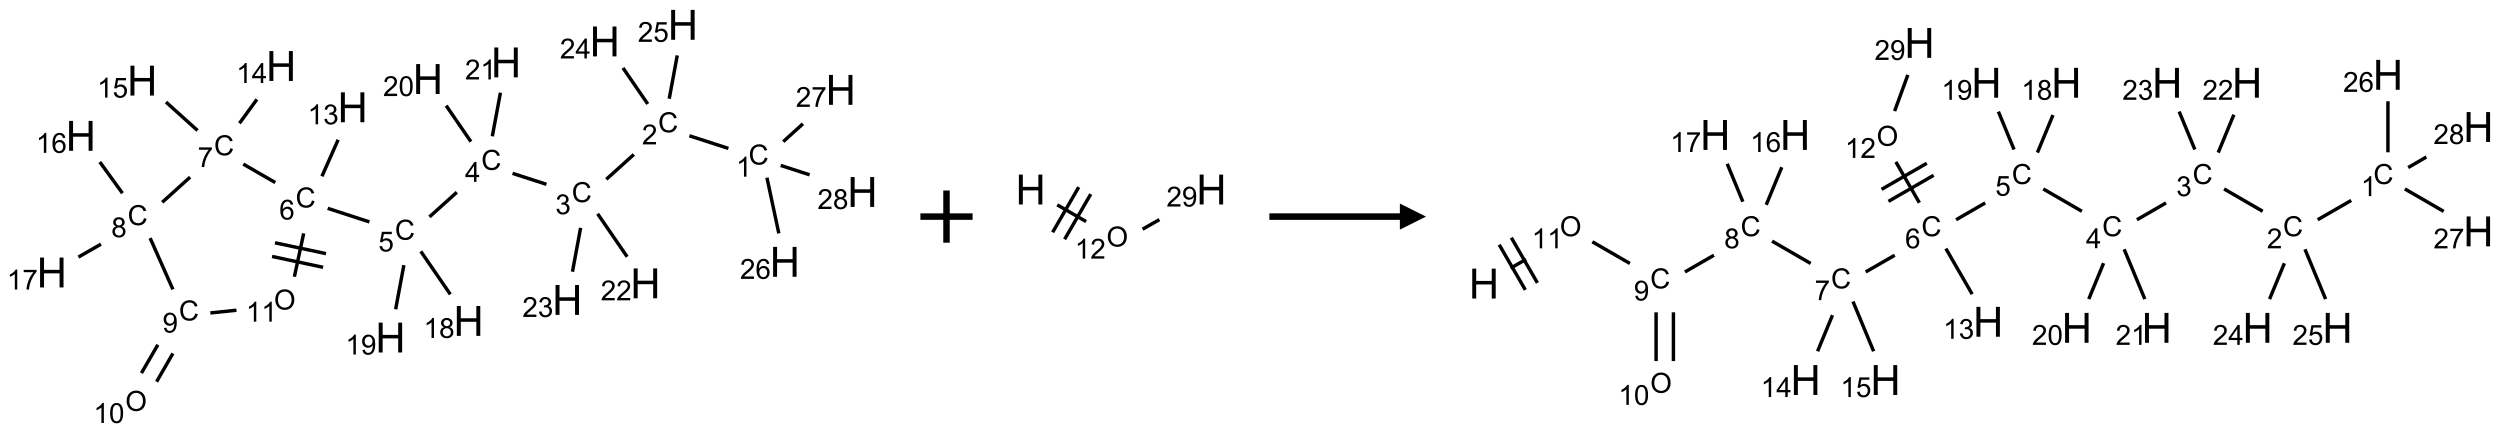 <?xml version="1.0" encoding="UTF-8"?>
<svg xmlns="http://www.w3.org/2000/svg" xmlns:xlink="http://www.w3.org/1999/xlink" width="958" height="166" viewBox="0 0 958 166">
<defs>
<g>
<g id="glyph-0-0">
<path d="M 1.332 0 L 1.332 -6.668 L 6.668 -6.668 L 6.668 0 Z M 1.5 -0.168 L 6.5 -0.168 L 6.5 -6.5 L 1.5 -6.5 Z M 1.5 -0.168 "/>
</g>
<g id="glyph-0-1">
<path d="M 6.27 -2.676 L 7.281 -2.422 C 7.07 -1.594 6.688 -0.961 6.137 -0.523 C 5.586 -0.086 4.914 0.129 4.121 0.129 C 3.297 0.129 2.629 -0.039 2.113 -0.371 C 1.598 -0.707 1.203 -1.191 0.934 -1.828 C 0.664 -2.465 0.531 -3.145 0.531 -3.875 C 0.531 -4.672 0.684 -5.363 0.988 -5.957 C 1.293 -6.547 1.723 -6.996 2.285 -7.305 C 2.844 -7.613 3.461 -7.766 4.137 -7.766 C 4.898 -7.766 5.543 -7.57 6.062 -7.184 C 6.582 -6.793 6.945 -6.246 7.152 -5.543 L 6.156 -5.309 C 5.98 -5.863 5.723 -6.266 5.387 -6.52 C 5.051 -6.773 4.625 -6.902 4.113 -6.902 C 3.527 -6.902 3.039 -6.762 2.645 -6.48 C 2.25 -6.199 1.973 -5.82 1.812 -5.348 C 1.652 -4.871 1.574 -4.383 1.574 -3.879 C 1.574 -3.23 1.668 -2.664 1.855 -2.18 C 2.047 -1.695 2.34 -1.332 2.738 -1.094 C 3.137 -0.855 3.57 -0.734 4.035 -0.734 C 4.602 -0.734 5.082 -0.898 5.473 -1.223 C 5.867 -1.551 6.133 -2.035 6.27 -2.676 Z M 6.27 -2.676 "/>
</g>
<g id="glyph-0-2">
<path d="M 3.973 0 L 3.035 0 L 3.035 -5.973 C 2.809 -5.758 2.516 -5.543 2.148 -5.328 C 1.781 -5.113 1.453 -4.953 1.16 -4.844 L 1.16 -5.75 C 1.684 -5.996 2.145 -6.297 2.535 -6.645 C 2.93 -6.996 3.207 -7.336 3.371 -7.668 L 3.973 -7.668 Z M 3.973 0 "/>
</g>
<g id="glyph-0-3">
<path d="M 5.371 -0.902 L 5.371 0 L 0.324 0 C 0.316 -0.227 0.352 -0.441 0.434 -0.652 C 0.562 -0.996 0.766 -1.332 1.051 -1.668 C 1.332 -2 1.742 -2.387 2.277 -2.824 C 3.105 -3.504 3.668 -4.043 3.957 -4.441 C 4.25 -4.84 4.395 -5.215 4.395 -5.566 C 4.395 -5.938 4.262 -6.254 3.996 -6.508 C 3.73 -6.762 3.387 -6.891 2.957 -6.891 C 2.508 -6.891 2.145 -6.754 1.875 -6.484 C 1.605 -6.215 1.469 -5.84 1.465 -5.359 L 0.5 -5.457 C 0.566 -6.176 0.812 -6.727 1.246 -7.102 C 1.676 -7.477 2.254 -7.668 2.98 -7.668 C 3.711 -7.668 4.293 -7.465 4.719 -7.059 C 5.145 -6.652 5.359 -6.148 5.359 -5.547 C 5.359 -5.242 5.297 -4.941 5.172 -4.645 C 5.047 -4.352 4.84 -4.039 4.551 -3.715 C 4.262 -3.387 3.777 -2.938 3.105 -2.371 C 2.543 -1.898 2.18 -1.578 2.02 -1.41 C 1.859 -1.242 1.73 -1.07 1.625 -0.902 Z M 5.371 -0.902 "/>
</g>
<g id="glyph-0-4">
<path d="M 0.449 -2.016 L 1.387 -2.141 C 1.492 -1.609 1.676 -1.227 1.934 -0.992 C 2.191 -0.758 2.508 -0.641 2.879 -0.641 C 3.32 -0.641 3.695 -0.793 3.996 -1.098 C 4.301 -1.402 4.453 -1.781 4.453 -2.234 C 4.453 -2.664 4.312 -3.02 4.031 -3.301 C 3.75 -3.578 3.391 -3.719 2.957 -3.719 C 2.781 -3.719 2.562 -3.684 2.297 -3.613 L 2.402 -4.438 C 2.465 -4.43 2.516 -4.426 2.551 -4.426 C 2.949 -4.426 3.312 -4.531 3.629 -4.738 C 3.949 -4.949 4.109 -5.27 4.109 -5.703 C 4.109 -6.047 3.992 -6.332 3.762 -6.559 C 3.527 -6.785 3.227 -6.895 2.859 -6.895 C 2.496 -6.895 2.191 -6.781 1.949 -6.551 C 1.707 -6.324 1.547 -5.98 1.48 -5.52 L 0.543 -5.688 C 0.656 -6.316 0.918 -6.805 1.324 -7.148 C 1.73 -7.492 2.234 -7.668 2.84 -7.668 C 3.254 -7.668 3.641 -7.578 3.988 -7.398 C 4.34 -7.219 4.609 -6.977 4.793 -6.668 C 4.98 -6.359 5.074 -6.031 5.074 -5.684 C 5.074 -5.352 4.984 -5.051 4.809 -4.781 C 4.629 -4.512 4.367 -4.297 4.02 -4.137 C 4.473 -4.031 4.824 -3.816 5.074 -3.488 C 5.324 -3.16 5.449 -2.75 5.449 -2.254 C 5.449 -1.59 5.203 -1.023 4.719 -0.559 C 4.234 -0.098 3.617 0.137 2.875 0.137 C 2.203 0.137 1.648 -0.062 1.207 -0.465 C 0.762 -0.863 0.512 -1.379 0.449 -2.016 Z M 0.449 -2.016 "/>
</g>
<g id="glyph-0-5">
<path d="M 3.449 0 L 3.449 -1.828 L 0.137 -1.828 L 0.137 -2.688 L 3.621 -7.637 L 4.387 -7.637 L 4.387 -2.688 L 5.418 -2.688 L 5.418 -1.828 L 4.387 -1.828 L 4.387 0 Z M 3.449 -2.688 L 3.449 -6.129 L 1.059 -2.688 Z M 3.449 -2.688 "/>
</g>
<g id="glyph-0-6">
<path d="M 0.441 -2 L 1.426 -2.082 C 1.5 -1.605 1.668 -1.242 1.934 -1.004 C 2.199 -0.762 2.52 -0.641 2.895 -0.641 C 3.348 -0.641 3.73 -0.812 4.043 -1.152 C 4.355 -1.492 4.512 -1.941 4.512 -2.504 C 4.512 -3.039 4.359 -3.461 4.059 -3.77 C 3.758 -4.078 3.367 -4.234 2.879 -4.234 C 2.578 -4.234 2.305 -4.164 2.062 -4.027 C 1.82 -3.891 1.629 -3.715 1.488 -3.496 L 0.609 -3.609 L 1.348 -7.531 L 5.145 -7.531 L 5.145 -6.637 L 2.098 -6.637 L 1.688 -4.582 C 2.145 -4.902 2.625 -5.062 3.129 -5.062 C 3.797 -5.062 4.359 -4.832 4.816 -4.371 C 5.277 -3.91 5.504 -3.312 5.504 -2.59 C 5.504 -1.898 5.305 -1.301 4.902 -0.797 C 4.41 -0.18 3.742 0.129 2.895 0.129 C 2.199 0.129 1.633 -0.062 1.195 -0.453 C 0.758 -0.844 0.504 -1.359 0.441 -2 Z M 0.441 -2 "/>
</g>
<g id="glyph-0-7">
<path d="M 5.309 -5.766 L 4.375 -5.691 C 4.293 -6.059 4.172 -6.328 4.02 -6.496 C 3.766 -6.762 3.453 -6.895 3.082 -6.895 C 2.785 -6.895 2.523 -6.812 2.297 -6.645 C 2 -6.43 1.77 -6.117 1.598 -5.703 C 1.43 -5.289 1.34 -4.703 1.332 -3.938 C 1.559 -4.281 1.836 -4.535 2.16 -4.703 C 2.488 -4.871 2.828 -4.953 3.188 -4.953 C 3.812 -4.953 4.344 -4.723 4.785 -4.262 C 5.223 -3.801 5.441 -3.207 5.441 -2.48 C 5.441 -2 5.34 -1.555 5.133 -1.145 C 4.926 -0.73 4.641 -0.418 4.281 -0.199 C 3.922 0.02 3.512 0.129 3.051 0.129 C 2.27 0.129 1.633 -0.156 1.141 -0.73 C 0.648 -1.305 0.402 -2.254 0.402 -3.574 C 0.402 -5.051 0.672 -6.121 1.219 -6.793 C 1.695 -7.375 2.336 -7.668 3.141 -7.668 C 3.742 -7.668 4.234 -7.5 4.617 -7.16 C 5 -6.824 5.23 -6.359 5.309 -5.766 Z M 1.48 -2.473 C 1.48 -2.152 1.547 -1.844 1.684 -1.547 C 1.82 -1.25 2.016 -1.027 2.262 -0.871 C 2.508 -0.719 2.766 -0.641 3.035 -0.641 C 3.434 -0.641 3.773 -0.801 4.059 -1.121 C 4.344 -1.441 4.484 -1.875 4.484 -2.422 C 4.484 -2.949 4.344 -3.367 4.062 -3.668 C 3.781 -3.973 3.426 -4.125 3 -4.125 C 2.578 -4.125 2.219 -3.973 1.922 -3.668 C 1.625 -3.363 1.48 -2.969 1.48 -2.473 Z M 1.48 -2.473 "/>
</g>
<g id="glyph-0-8">
<path d="M 0.504 -6.637 L 0.504 -7.535 L 5.449 -7.535 L 5.449 -6.809 C 4.961 -6.289 4.48 -5.602 4.004 -4.746 C 3.527 -3.887 3.156 -3.004 2.895 -2.098 C 2.707 -1.461 2.59 -0.762 2.535 0 L 1.574 0 C 1.582 -0.602 1.703 -1.328 1.926 -2.176 C 2.152 -3.027 2.477 -3.848 2.898 -4.637 C 3.32 -5.426 3.77 -6.094 4.246 -6.637 Z M 0.504 -6.637 "/>
</g>
<g id="glyph-0-9">
<path d="M 1.887 -4.141 C 1.496 -4.281 1.207 -4.484 1.02 -4.75 C 0.832 -5.016 0.738 -5.328 0.738 -5.699 C 0.738 -6.254 0.938 -6.719 1.34 -7.098 C 1.738 -7.477 2.27 -7.668 2.934 -7.668 C 3.598 -7.668 4.137 -7.473 4.543 -7.086 C 4.949 -6.699 5.152 -6.227 5.152 -5.672 C 5.152 -5.316 5.059 -5.008 4.871 -4.746 C 4.688 -4.484 4.406 -4.281 4.027 -4.141 C 4.496 -3.988 4.852 -3.742 5.098 -3.402 C 5.34 -3.062 5.465 -2.656 5.465 -2.184 C 5.465 -1.531 5.234 -0.98 4.77 -0.535 C 4.309 -0.09 3.703 0.129 2.949 0.129 C 2.195 0.129 1.586 -0.094 1.125 -0.539 C 0.664 -0.984 0.434 -1.543 0.434 -2.207 C 0.434 -2.703 0.559 -3.121 0.809 -3.457 C 1.062 -3.793 1.422 -4.02 1.887 -4.141 Z M 1.699 -5.73 C 1.699 -5.367 1.812 -5.074 2.047 -4.844 C 2.281 -4.613 2.582 -4.5 2.953 -4.5 C 3.312 -4.5 3.609 -4.613 3.84 -4.84 C 4.07 -5.066 4.188 -5.348 4.188 -5.676 C 4.188 -6.02 4.07 -6.309 3.832 -6.543 C 3.594 -6.777 3.297 -6.895 2.941 -6.895 C 2.586 -6.895 2.289 -6.781 2.051 -6.551 C 1.816 -6.324 1.699 -6.047 1.699 -5.73 Z M 1.395 -2.203 C 1.395 -1.938 1.461 -1.676 1.586 -1.426 C 1.711 -1.176 1.902 -0.984 2.152 -0.848 C 2.402 -0.711 2.672 -0.641 2.957 -0.641 C 3.406 -0.641 3.777 -0.785 4.066 -1.074 C 4.359 -1.363 4.504 -1.727 4.504 -2.172 C 4.504 -2.625 4.355 -2.996 4.055 -3.293 C 3.754 -3.586 3.379 -3.734 2.926 -3.734 C 2.484 -3.734 2.121 -3.59 1.832 -3.297 C 1.543 -3.004 1.395 -2.641 1.395 -2.203 Z M 1.395 -2.203 "/>
</g>
<g id="glyph-0-10">
<path d="M 0.582 -1.766 L 1.484 -1.848 C 1.562 -1.426 1.707 -1.117 1.922 -0.926 C 2.137 -0.734 2.414 -0.641 2.75 -0.641 C 3.039 -0.641 3.289 -0.707 3.508 -0.84 C 3.727 -0.973 3.902 -1.148 4.043 -1.367 C 4.18 -1.586 4.297 -1.887 4.391 -2.262 C 4.484 -2.637 4.531 -3.016 4.531 -3.406 C 4.531 -3.449 4.531 -3.512 4.527 -3.594 C 4.34 -3.297 4.082 -3.055 3.758 -2.867 C 3.434 -2.68 3.082 -2.59 2.703 -2.59 C 2.07 -2.59 1.535 -2.816 1.098 -3.277 C 0.66 -3.734 0.441 -4.34 0.441 -5.09 C 0.441 -5.863 0.672 -6.484 1.129 -6.957 C 1.586 -7.43 2.156 -7.668 2.844 -7.668 C 3.34 -7.668 3.793 -7.531 4.207 -7.266 C 4.617 -7 4.93 -6.617 5.145 -6.121 C 5.355 -5.629 5.465 -4.91 5.465 -3.973 C 5.465 -2.996 5.359 -2.223 5.145 -1.645 C 4.934 -1.066 4.617 -0.625 4.199 -0.324 C 3.781 -0.02 3.293 0.129 2.73 0.129 C 2.133 0.129 1.645 -0.035 1.266 -0.367 C 0.887 -0.699 0.66 -1.164 0.582 -1.766 Z M 4.422 -5.137 C 4.422 -5.676 4.277 -6.102 3.992 -6.418 C 3.707 -6.734 3.359 -6.891 2.957 -6.891 C 2.543 -6.891 2.18 -6.719 1.871 -6.379 C 1.562 -6.039 1.406 -5.598 1.406 -5.059 C 1.406 -4.57 1.555 -4.176 1.848 -3.871 C 2.141 -3.566 2.5 -3.418 2.934 -3.418 C 3.367 -3.418 3.723 -3.57 4.004 -3.871 C 4.281 -4.176 4.422 -4.598 4.422 -5.137 Z M 4.422 -5.137 "/>
</g>
<g id="glyph-0-11">
<path d="M 0.516 -3.719 C 0.516 -4.984 0.855 -5.977 1.535 -6.695 C 2.215 -7.414 3.094 -7.77 4.172 -7.77 C 4.875 -7.77 5.512 -7.602 6.078 -7.266 C 6.645 -6.93 7.074 -6.461 7.371 -5.855 C 7.668 -5.254 7.816 -4.57 7.816 -3.809 C 7.816 -3.035 7.66 -2.34 7.348 -1.73 C 7.035 -1.117 6.594 -0.656 6.02 -0.34 C 5.449 -0.027 4.828 0.129 4.168 0.129 C 3.449 0.129 2.805 -0.043 2.238 -0.391 C 1.672 -0.738 1.246 -1.211 0.953 -1.812 C 0.66 -2.414 0.516 -3.047 0.516 -3.719 Z M 1.559 -3.703 C 1.559 -2.781 1.805 -2.059 2.301 -1.527 C 2.793 -1 3.414 -0.734 4.16 -0.734 C 4.922 -0.734 5.547 -1 6.039 -1.535 C 6.531 -2.07 6.777 -2.828 6.777 -3.812 C 6.777 -4.434 6.672 -4.977 6.461 -5.441 C 6.25 -5.902 5.945 -6.262 5.539 -6.52 C 5.133 -6.773 4.68 -6.902 4.176 -6.902 C 3.461 -6.902 2.848 -6.656 2.332 -6.164 C 1.816 -5.672 1.559 -4.852 1.559 -3.703 Z M 1.559 -3.703 "/>
</g>
<g id="glyph-0-12">
<path d="M 0.441 -3.766 C 0.441 -4.668 0.535 -5.395 0.723 -5.945 C 0.906 -6.496 1.184 -6.922 1.551 -7.219 C 1.918 -7.516 2.375 -7.668 2.934 -7.668 C 3.344 -7.668 3.703 -7.586 4.012 -7.418 C 4.32 -7.254 4.574 -7.016 4.777 -6.707 C 4.977 -6.395 5.137 -6.016 5.25 -5.57 C 5.363 -5.125 5.422 -4.523 5.422 -3.766 C 5.422 -2.871 5.328 -2.148 5.145 -1.598 C 4.961 -1.047 4.688 -0.621 4.32 -0.32 C 3.953 -0.02 3.492 0.129 2.934 0.129 C 2.195 0.129 1.617 -0.133 1.199 -0.66 C 0.695 -1.297 0.441 -2.332 0.441 -3.766 Z M 1.406 -3.766 C 1.406 -2.512 1.555 -1.68 1.848 -1.262 C 2.141 -0.848 2.5 -0.641 2.934 -0.641 C 3.363 -0.641 3.727 -0.848 4.02 -1.266 C 4.312 -1.684 4.457 -2.516 4.457 -3.766 C 4.457 -5.023 4.312 -5.859 4.02 -6.27 C 3.727 -6.684 3.359 -6.891 2.922 -6.891 C 2.492 -6.891 2.148 -6.707 1.891 -6.344 C 1.566 -5.879 1.406 -5.02 1.406 -3.766 Z M 1.406 -3.766 "/>
</g>
<g id="glyph-1-0">
<path d="M 2 0 L 2 -10 L 10 -10 L 10 0 Z M 2.25 -0.25 L 9.75 -0.25 L 9.75 -9.75 L 2.25 -9.75 Z M 2.25 -0.25 "/>
</g>
<g id="glyph-1-1">
<path d="M 1.281 0 L 1.281 -11.453 L 2.797 -11.453 L 2.797 -6.75 L 8.75 -6.75 L 8.75 -11.453 L 10.266 -11.453 L 10.266 0 L 8.75 0 L 8.75 -5.398 L 2.797 -5.398 L 2.797 0 Z M 1.281 0 "/>
</g>
</g>
</defs>
<path fill="none" stroke-width="0.033" stroke-linecap="butt" stroke-linejoin="miter" stroke="rgb(0%, 0%, 0%)" stroke-opacity="1" stroke-miterlimit="10" d="M 6.482 1.184 L 6.108 1.063 " transform="matrix(40, 0, 0, 40, 19.848, 9.516)"/>
<path fill="none" stroke-width="0.033" stroke-linecap="butt" stroke-linejoin="miter" stroke="rgb(0%, 0%, 0%)" stroke-opacity="1" stroke-miterlimit="10" d="M 5.576 1.242 L 5.312 1.48 " transform="matrix(40, 0, 0, 40, 19.848, 9.516)"/>
<path fill="none" stroke-width="0.033" stroke-linecap="butt" stroke-linejoin="miter" stroke="rgb(0%, 0%, 0%)" stroke-opacity="1" stroke-miterlimit="10" d="M 4.739 1.528 L 4.414 1.423 " transform="matrix(40, 0, 0, 40, 19.848, 9.516)"/>
<path fill="none" stroke-width="0.033" stroke-linecap="butt" stroke-linejoin="miter" stroke="rgb(0%, 0%, 0%)" stroke-opacity="1" stroke-miterlimit="10" d="M 3.88 1.604 L 3.618 1.84 " transform="matrix(40, 0, 0, 40, 19.848, 9.516)"/>
<path fill="none" stroke-width="0.033" stroke-linecap="butt" stroke-linejoin="miter" stroke="rgb(0%, 0%, 0%)" stroke-opacity="1" stroke-miterlimit="10" d="M 3.043 1.888 L 2.643 1.758 " transform="matrix(40, 0, 0, 40, 19.848, 9.516)"/>
<path fill="none" stroke-width="0.033" stroke-linecap="butt" stroke-linejoin="miter" stroke="rgb(0%, 0%, 0%)" stroke-opacity="1" stroke-miterlimit="10" d="M 2.588 1.451 L 2.743 1.101 " transform="matrix(40, 0, 0, 40, 19.848, 9.516)"/>
<path fill="none" stroke-width="0.033" stroke-linecap="butt" stroke-linejoin="miter" stroke="rgb(0%, 0%, 0%)" stroke-opacity="1" stroke-miterlimit="10" d="M 2.141 1.511 L 1.834 1.334 " transform="matrix(40, 0, 0, 40, 19.848, 9.516)"/>
<path fill="none" stroke-width="0.033" stroke-linecap="butt" stroke-linejoin="miter" stroke="rgb(0%, 0%, 0%)" stroke-opacity="1" stroke-miterlimit="10" d="M 1.798 0.943 L 1.965 0.714 " transform="matrix(40, 0, 0, 40, 19.848, 9.516)"/>
<path fill="none" stroke-width="0.033" stroke-linecap="butt" stroke-linejoin="miter" stroke="rgb(0%, 0%, 0%)" stroke-opacity="1" stroke-miterlimit="10" d="M 1.396 1.012 L 1.094 0.74 " transform="matrix(40, 0, 0, 40, 19.848, 9.516)"/>
<path fill="none" stroke-width="0.033" stroke-linecap="butt" stroke-linejoin="miter" stroke="rgb(0%, 0%, 0%)" stroke-opacity="1" stroke-miterlimit="10" d="M 1.325 1.459 L 1.058 1.7 " transform="matrix(40, 0, 0, 40, 19.848, 9.516)"/>
<path fill="none" stroke-width="0.033" stroke-linecap="butt" stroke-linejoin="miter" stroke="rgb(0%, 0%, 0%)" stroke-opacity="1" stroke-miterlimit="10" d="M 0.677 1.613 L 0.46 1.314 " transform="matrix(40, 0, 0, 40, 19.848, 9.516)"/>
<path fill="none" stroke-width="0.033" stroke-linecap="butt" stroke-linejoin="miter" stroke="rgb(0%, 0%, 0%)" stroke-opacity="1" stroke-miterlimit="10" d="M 0.471 2.101 L 0.255 2.225 " transform="matrix(40, 0, 0, 40, 19.848, 9.516)"/>
<path fill="none" stroke-width="0.033" stroke-linecap="butt" stroke-linejoin="miter" stroke="rgb(0%, 0%, 0%)" stroke-opacity="1" stroke-miterlimit="10" d="M 0.942 2.043 L 1.16 2.534 " transform="matrix(40, 0, 0, 40, 19.848, 9.516)"/>
<path fill="none" stroke-width="0.033" stroke-linecap="butt" stroke-linejoin="miter" stroke="rgb(0%, 0%, 0%)" stroke-opacity="1" stroke-miterlimit="10" d="M 1.016 3.065 L 0.859 3.336 " transform="matrix(40, 0, 0, 40, 19.848, 9.516)"/>
<path fill="none" stroke-width="0.033" stroke-linecap="butt" stroke-linejoin="miter" stroke="rgb(0%, 0%, 0%)" stroke-opacity="1" stroke-miterlimit="10" d="M 1.16 3.148 L 1.004 3.419 " transform="matrix(40, 0, 0, 40, 19.848, 9.516)"/>
<path fill="none" stroke-width="0.033" stroke-linecap="butt" stroke-linejoin="miter" stroke="rgb(0%, 0%, 0%)" stroke-opacity="1" stroke-miterlimit="10" d="M 1.519 2.76 L 1.769 2.734 " transform="matrix(40, 0, 0, 40, 19.848, 9.516)"/>
<path fill="none" stroke-width="0.033" stroke-linecap="butt" stroke-linejoin="miter" stroke="rgb(0%, 0%, 0%)" stroke-opacity="1" stroke-miterlimit="10" d="M 2.324 2.413 L 2.413 1.998 " transform="matrix(40, 0, 0, 40, 19.848, 9.516)"/>
<path fill="none" stroke-width="0.033" stroke-linecap="butt" stroke-linejoin="miter" stroke="rgb(0%, 0%, 0%)" stroke-opacity="1" stroke-miterlimit="10" d="M 2.627 2.192 L 2.138 2.088 " transform="matrix(40, 0, 0, 40, 19.848, 9.516)"/>
<path fill="none" stroke-width="0.033" stroke-linecap="butt" stroke-linejoin="miter" stroke="rgb(0%, 0%, 0%)" stroke-opacity="1" stroke-miterlimit="10" d="M 2.599 2.323 L 2.11 2.219 " transform="matrix(40, 0, 0, 40, 19.848, 9.516)"/>
<path fill="none" stroke-width="0.033" stroke-linecap="butt" stroke-linejoin="miter" stroke="rgb(0%, 0%, 0%)" stroke-opacity="1" stroke-miterlimit="10" d="M 3.535 2.17 L 3.818 2.582 " transform="matrix(40, 0, 0, 40, 19.848, 9.516)"/>
<path fill="none" stroke-width="0.033" stroke-linecap="butt" stroke-linejoin="miter" stroke="rgb(0%, 0%, 0%)" stroke-opacity="1" stroke-miterlimit="10" d="M 3.373 2.302 L 3.294 2.725 " transform="matrix(40, 0, 0, 40, 19.848, 9.516)"/>
<path fill="none" stroke-width="0.033" stroke-linecap="butt" stroke-linejoin="miter" stroke="rgb(0%, 0%, 0%)" stroke-opacity="1" stroke-miterlimit="10" d="M 4.015 1.119 L 3.778 0.774 " transform="matrix(40, 0, 0, 40, 19.848, 9.516)"/>
<path fill="none" stroke-width="0.033" stroke-linecap="butt" stroke-linejoin="miter" stroke="rgb(0%, 0%, 0%)" stroke-opacity="1" stroke-miterlimit="10" d="M 4.22 1.068 L 4.298 0.65 " transform="matrix(40, 0, 0, 40, 19.848, 9.516)"/>
<path fill="none" stroke-width="0.033" stroke-linecap="butt" stroke-linejoin="miter" stroke="rgb(0%, 0%, 0%)" stroke-opacity="1" stroke-miterlimit="10" d="M 5.229 1.81 L 5.512 2.222 " transform="matrix(40, 0, 0, 40, 19.848, 9.516)"/>
<path fill="none" stroke-width="0.033" stroke-linecap="butt" stroke-linejoin="miter" stroke="rgb(0%, 0%, 0%)" stroke-opacity="1" stroke-miterlimit="10" d="M 5.066 1.945 L 4.988 2.365 " transform="matrix(40, 0, 0, 40, 19.848, 9.516)"/>
<path fill="none" stroke-width="0.033" stroke-linecap="butt" stroke-linejoin="miter" stroke="rgb(0%, 0%, 0%)" stroke-opacity="1" stroke-miterlimit="10" d="M 5.709 0.758 L 5.472 0.413 " transform="matrix(40, 0, 0, 40, 19.848, 9.516)"/>
<path fill="none" stroke-width="0.033" stroke-linecap="butt" stroke-linejoin="miter" stroke="rgb(0%, 0%, 0%)" stroke-opacity="1" stroke-miterlimit="10" d="M 5.915 0.708 L 5.992 0.293 " transform="matrix(40, 0, 0, 40, 19.848, 9.516)"/>
<path fill="none" stroke-width="0.033" stroke-linecap="butt" stroke-linejoin="miter" stroke="rgb(0%, 0%, 0%)" stroke-opacity="1" stroke-miterlimit="10" d="M 6.851 1.464 L 6.965 1.998 " transform="matrix(40, 0, 0, 40, 19.848, 9.516)"/>
<path fill="none" stroke-width="0.033" stroke-linecap="butt" stroke-linejoin="miter" stroke="rgb(0%, 0%, 0%)" stroke-opacity="1" stroke-miterlimit="10" d="M 7.007 1.119 L 7.196 0.948 " transform="matrix(40, 0, 0, 40, 19.848, 9.516)"/>
<path fill="none" stroke-width="0.033" stroke-linecap="butt" stroke-linejoin="miter" stroke="rgb(0%, 0%, 0%)" stroke-opacity="1" stroke-miterlimit="10" d="M 6.983 1.347 L 7.26 1.437 " transform="matrix(40, 0, 0, 40, 19.848, 9.516)"/>
<g fill="rgb(0%, 0%, 0%)" fill-opacity="1">
<use xlink:href="#glyph-0-1" x="286.84" y="63.051"/>
</g>
<g fill="rgb(0%, 0%, 0%)" fill-opacity="1">
<use xlink:href="#glyph-0-2" x="282.062" y="67.688"/>
</g>
<g fill="rgb(0%, 0%, 0%)" fill-opacity="1">
<use xlink:href="#glyph-0-1" x="252.176" y="50.691"/>
</g>
<g fill="rgb(0%, 0%, 0%)" fill-opacity="1">
<use xlink:href="#glyph-0-3" x="246.004" y="55.328"/>
</g>
<g fill="rgb(0%, 0%, 0%)" fill-opacity="1">
<use xlink:href="#glyph-0-1" x="219.074" y="77.457"/>
</g>
<g fill="rgb(0%, 0%, 0%)" fill-opacity="1">
<use xlink:href="#glyph-0-4" x="212.82" y="82.09"/>
</g>
<g fill="rgb(0%, 0%, 0%)" fill-opacity="1">
<use xlink:href="#glyph-0-1" x="184.406" y="65.094"/>
</g>
<g fill="rgb(0%, 0%, 0%)" fill-opacity="1">
<use xlink:href="#glyph-0-5" x="178.188" y="69.699"/>
</g>
<g fill="rgb(0%, 0%, 0%)" fill-opacity="1">
<use xlink:href="#glyph-0-1" x="151.305" y="91.859"/>
</g>
<g fill="rgb(0%, 0%, 0%)" fill-opacity="1">
<use xlink:href="#glyph-0-6" x="144.996" y="96.363"/>
</g>
<g fill="rgb(0%, 0%, 0%)" fill-opacity="1">
<use xlink:href="#glyph-0-1" x="113.262" y="79.5"/>
</g>
<g fill="rgb(0%, 0%, 0%)" fill-opacity="1">
<use xlink:href="#glyph-0-7" x="107.016" y="84.137"/>
</g>
<g fill="rgb(0%, 0%, 0%)" fill-opacity="1">
<use xlink:href="#glyph-1-1" x="129.352" y="46.84"/>
</g>
<g fill="rgb(0%, 0%, 0%)" fill-opacity="1">
<use xlink:href="#glyph-0-2" x="117.918" y="47.633"/>
<use xlink:href="#glyph-0-4" x="123.85" y="47.633"/>
</g>
<g fill="rgb(0%, 0%, 0%)" fill-opacity="1">
<use xlink:href="#glyph-0-1" x="81.996" y="59.5"/>
</g>
<g fill="rgb(0%, 0%, 0%)" fill-opacity="1">
<use xlink:href="#glyph-0-8" x="75.742" y="64.008"/>
</g>
<g fill="rgb(0%, 0%, 0%)" fill-opacity="1">
<use xlink:href="#glyph-1-1" x="101.953" y="31.023"/>
</g>
<g fill="rgb(0%, 0%, 0%)" fill-opacity="1">
<use xlink:href="#glyph-0-2" x="90.551" y="31.812"/>
<use xlink:href="#glyph-0-5" x="96.483" y="31.812"/>
</g>
<g fill="rgb(0%, 0%, 0%)" fill-opacity="1">
<use xlink:href="#glyph-1-1" x="48.715" y="36.617"/>
</g>
<g fill="rgb(0%, 0%, 0%)" fill-opacity="1">
<use xlink:href="#glyph-0-2" x="37.223" y="37.41"/>
<use xlink:href="#glyph-0-6" x="43.155" y="37.41"/>
</g>
<g fill="rgb(0%, 0%, 0%)" fill-opacity="1">
<use xlink:href="#glyph-0-1" x="48.895" y="86.266"/>
</g>
<g fill="rgb(0%, 0%, 0%)" fill-opacity="1">
<use xlink:href="#glyph-0-9" x="42.629" y="90.902"/>
</g>
<g fill="rgb(0%, 0%, 0%)" fill-opacity="1">
<use xlink:href="#glyph-1-1" x="25.203" y="57.785"/>
</g>
<g fill="rgb(0%, 0%, 0%)" fill-opacity="1">
<use xlink:href="#glyph-0-2" x="13.773" y="58.578"/>
<use xlink:href="#glyph-0-7" x="19.706" y="58.578"/>
</g>
<g fill="rgb(0%, 0%, 0%)" fill-opacity="1">
<use xlink:href="#glyph-1-1" x="14.074" y="110.148"/>
</g>
<g fill="rgb(0%, 0%, 0%)" fill-opacity="1">
<use xlink:href="#glyph-0-2" x="2.641" y="110.941"/>
<use xlink:href="#glyph-0-8" x="8.573" y="110.941"/>
</g>
<g fill="rgb(0%, 0%, 0%)" fill-opacity="1">
<use xlink:href="#glyph-0-1" x="68.539" y="122.809"/>
</g>
<g fill="rgb(0%, 0%, 0%)" fill-opacity="1">
<use xlink:href="#glyph-0-10" x="62.273" y="127.441"/>
</g>
<g fill="rgb(0%, 0%, 0%)" fill-opacity="1">
<use xlink:href="#glyph-0-11" x="48.004" y="157.453"/>
</g>
<g fill="rgb(0%, 0%, 0%)" fill-opacity="1">
<use xlink:href="#glyph-0-2" x="35.828" y="162.082"/>
<use xlink:href="#glyph-0-12" x="41.76" y="162.082"/>
</g>
<g fill="rgb(0%, 0%, 0%)" fill-opacity="1">
<use xlink:href="#glyph-0-11" x="104.961" y="118.629"/>
</g>
<g fill="rgb(0%, 0%, 0%)" fill-opacity="1">
<use xlink:href="#glyph-0-2" x="94.234" y="123.262"/>
<use xlink:href="#glyph-0-2" x="100.167" y="123.262"/>
</g>
<g fill="rgb(0%, 0%, 0%)" fill-opacity="1">
<use xlink:href="#glyph-1-1" x="173.781" y="128.707"/>
</g>
<g fill="rgb(0%, 0%, 0%)" fill-opacity="1">
<use xlink:href="#glyph-0-2" x="162.332" y="129.5"/>
<use xlink:href="#glyph-0-9" x="168.264" y="129.5"/>
</g>
<g fill="rgb(0%, 0%, 0%)" fill-opacity="1">
<use xlink:href="#glyph-1-1" x="143.836" y="135.074"/>
</g>
<g fill="rgb(0%, 0%, 0%)" fill-opacity="1">
<use xlink:href="#glyph-0-2" x="132.387" y="135.867"/>
<use xlink:href="#glyph-0-10" x="138.319" y="135.867"/>
</g>
<g fill="rgb(0%, 0%, 0%)" fill-opacity="1">
<use xlink:href="#glyph-1-1" x="158.195" y="36.012"/>
</g>
<g fill="rgb(0%, 0%, 0%)" fill-opacity="1">
<use xlink:href="#glyph-0-3" x="146.789" y="36.805"/>
<use xlink:href="#glyph-0-12" x="152.721" y="36.805"/>
</g>
<g fill="rgb(0%, 0%, 0%)" fill-opacity="1">
<use xlink:href="#glyph-1-1" x="188.141" y="29.648"/>
</g>
<g fill="rgb(0%, 0%, 0%)" fill-opacity="1">
<use xlink:href="#glyph-0-3" x="178.184" y="30.441"/>
<use xlink:href="#glyph-0-2" x="184.116" y="30.441"/>
</g>
<g fill="rgb(0%, 0%, 0%)" fill-opacity="1">
<use xlink:href="#glyph-1-1" x="241.551" y="114.305"/>
</g>
<g fill="rgb(0%, 0%, 0%)" fill-opacity="1">
<use xlink:href="#glyph-0-3" x="230.195" y="115.098"/>
<use xlink:href="#glyph-0-3" x="236.128" y="115.098"/>
</g>
<g fill="rgb(0%, 0%, 0%)" fill-opacity="1">
<use xlink:href="#glyph-1-1" x="211.605" y="120.668"/>
</g>
<g fill="rgb(0%, 0%, 0%)" fill-opacity="1">
<use xlink:href="#glyph-0-3" x="200.172" y="121.461"/>
<use xlink:href="#glyph-0-4" x="206.104" y="121.461"/>
</g>
<g fill="rgb(0%, 0%, 0%)" fill-opacity="1">
<use xlink:href="#glyph-1-1" x="225.965" y="21.609"/>
</g>
<g fill="rgb(0%, 0%, 0%)" fill-opacity="1">
<use xlink:href="#glyph-0-3" x="214.562" y="22.402"/>
<use xlink:href="#glyph-0-5" x="220.495" y="22.402"/>
</g>
<g fill="rgb(0%, 0%, 0%)" fill-opacity="1">
<use xlink:href="#glyph-1-1" x="255.91" y="15.242"/>
</g>
<g fill="rgb(0%, 0%, 0%)" fill-opacity="1">
<use xlink:href="#glyph-0-3" x="244.418" y="16.035"/>
<use xlink:href="#glyph-0-6" x="250.35" y="16.035"/>
</g>
<g fill="rgb(0%, 0%, 0%)" fill-opacity="1">
<use xlink:href="#glyph-1-1" x="294.977" y="106.059"/>
</g>
<g fill="rgb(0%, 0%, 0%)" fill-opacity="1">
<use xlink:href="#glyph-0-3" x="283.551" y="106.852"/>
<use xlink:href="#glyph-0-7" x="289.483" y="106.852"/>
</g>
<g fill="rgb(0%, 0%, 0%)" fill-opacity="1">
<use xlink:href="#glyph-1-1" x="316.387" y="40.168"/>
</g>
<g fill="rgb(0%, 0%, 0%)" fill-opacity="1">
<use xlink:href="#glyph-0-3" x="304.953" y="40.961"/>
<use xlink:href="#glyph-0-8" x="310.885" y="40.961"/>
</g>
<g fill="rgb(0%, 0%, 0%)" fill-opacity="1">
<use xlink:href="#glyph-1-1" x="324.703" y="79.293"/>
</g>
<g fill="rgb(0%, 0%, 0%)" fill-opacity="1">
<use xlink:href="#glyph-0-3" x="313.254" y="80.086"/>
<use xlink:href="#glyph-0-9" x="319.186" y="80.086"/>
</g>
<path fill="none" stroke-width="0.062" stroke-linecap="butt" stroke-linejoin="miter" stroke="rgb(0%, 0%, 0%)" stroke-opacity="1" stroke-miterlimit="10" d="M 0 0 L 0.5 0 M 0.25 -0.25 L 0.25 0.25 " transform="matrix(40, 0, 0, 40, 352.699, 83)"/>
<path fill="none" stroke-width="0.033" stroke-linecap="butt" stroke-linejoin="miter" stroke="rgb(0%, 0%, 0%)" stroke-opacity="1" stroke-miterlimit="10" d="M 0.255 0.147 L 0.532 0.307 " transform="matrix(40, 0, 0, 40, 394.926, 72.623)"/>
<path fill="none" stroke-width="0.033" stroke-linecap="butt" stroke-linejoin="miter" stroke="rgb(0%, 0%, 0%)" stroke-opacity="1" stroke-miterlimit="10" d="M 0.326 0.477 L 0.576 0.044 " transform="matrix(40, 0, 0, 40, 394.926, 72.623)"/>
<path fill="none" stroke-width="0.033" stroke-linecap="butt" stroke-linejoin="miter" stroke="rgb(0%, 0%, 0%)" stroke-opacity="1" stroke-miterlimit="10" d="M 0.211 0.41 L 0.461 -0.023 " transform="matrix(40, 0, 0, 40, 394.926, 72.623)"/>
<path fill="none" stroke-width="0.033" stroke-linecap="butt" stroke-linejoin="miter" stroke="rgb(0%, 0%, 0%)" stroke-opacity="1" stroke-miterlimit="10" d="M 1.073 0.38 L 1.234 0.288 " transform="matrix(40, 0, 0, 40, 394.926, 72.623)"/>
<g fill="rgb(0%, 0%, 0%)" fill-opacity="1">
<use xlink:href="#glyph-1-1" x="389.152" y="78.352"/>
</g>
<g fill="rgb(0%, 0%, 0%)" fill-opacity="1">
<use xlink:href="#glyph-0-11" x="423.988" y="94.473"/>
</g>
<g fill="rgb(0%, 0%, 0%)" fill-opacity="1">
<use xlink:href="#glyph-0-2" x="411.867" y="99.105"/>
<use xlink:href="#glyph-0-3" x="417.799" y="99.105"/>
</g>
<g fill="rgb(0%, 0%, 0%)" fill-opacity="1">
<use xlink:href="#glyph-1-1" x="458.434" y="78.352"/>
</g>
<g fill="rgb(0%, 0%, 0%)" fill-opacity="1">
<use xlink:href="#glyph-0-3" x="446.988" y="79.145"/>
<use xlink:href="#glyph-0-10" x="452.921" y="79.145"/>
</g>
<path fill-rule="nonzero" fill="rgb(0%, 0%, 0%)" fill-opacity="1" d="M 486.43 84.25 L 536.43 84.25 L 536.43 88 L 546.43 83 L 536.43 78 L 536.43 81.75 L 486.43 81.75 "/>
<path fill="none" stroke-width="0.033" stroke-linecap="butt" stroke-linejoin="miter" stroke="rgb(0%, 0%, 0%)" stroke-opacity="1" stroke-miterlimit="10" d="M 0.255 2.158 L 0.403 2.073 " transform="matrix(40, 0, 0, 40, 568.656, 16.443)"/>
<path fill="none" stroke-width="0.033" stroke-linecap="butt" stroke-linejoin="miter" stroke="rgb(0%, 0%, 0%)" stroke-opacity="1" stroke-miterlimit="10" d="M 0.512 2.299 L 0.262 1.866 " transform="matrix(40, 0, 0, 40, 568.656, 16.443)"/>
<path fill="none" stroke-width="0.033" stroke-linecap="butt" stroke-linejoin="miter" stroke="rgb(0%, 0%, 0%)" stroke-opacity="1" stroke-miterlimit="10" d="M 0.396 2.366 L 0.146 1.933 " transform="matrix(40, 0, 0, 40, 568.656, 16.443)"/>
<path fill="none" stroke-width="0.033" stroke-linecap="butt" stroke-linejoin="miter" stroke="rgb(0%, 0%, 0%)" stroke-opacity="1" stroke-miterlimit="10" d="M 1.038 1.905 L 1.398 2.113 " transform="matrix(40, 0, 0, 40, 568.656, 16.443)"/>
<path fill="none" stroke-width="0.033" stroke-linecap="butt" stroke-linejoin="miter" stroke="rgb(0%, 0%, 0%)" stroke-opacity="1" stroke-miterlimit="10" d="M 1.925 2.194 L 2.203 2.034 " transform="matrix(40, 0, 0, 40, 568.656, 16.443)"/>
<path fill="none" stroke-width="0.033" stroke-linecap="butt" stroke-linejoin="miter" stroke="rgb(0%, 0%, 0%)" stroke-opacity="1" stroke-miterlimit="10" d="M 2.76 1.899 L 3.13 2.113 " transform="matrix(40, 0, 0, 40, 568.656, 16.443)"/>
<path fill="none" stroke-width="0.033" stroke-linecap="butt" stroke-linejoin="miter" stroke="rgb(0%, 0%, 0%)" stroke-opacity="1" stroke-miterlimit="10" d="M 3.657 2.194 L 3.935 2.034 " transform="matrix(40, 0, 0, 40, 568.656, 16.443)"/>
<path fill="none" stroke-width="0.033" stroke-linecap="butt" stroke-linejoin="miter" stroke="rgb(0%, 0%, 0%)" stroke-opacity="1" stroke-miterlimit="10" d="M 4.523 1.694 L 4.802 1.533 " transform="matrix(40, 0, 0, 40, 568.656, 16.443)"/>
<path fill="none" stroke-width="0.033" stroke-linecap="butt" stroke-linejoin="miter" stroke="rgb(0%, 0%, 0%)" stroke-opacity="1" stroke-miterlimit="10" d="M 5.358 1.399 L 5.728 1.613 " transform="matrix(40, 0, 0, 40, 568.656, 16.443)"/>
<path fill="none" stroke-width="0.033" stroke-linecap="butt" stroke-linejoin="miter" stroke="rgb(0%, 0%, 0%)" stroke-opacity="1" stroke-miterlimit="10" d="M 6.255 1.694 L 6.534 1.533 " transform="matrix(40, 0, 0, 40, 568.656, 16.443)"/>
<path fill="none" stroke-width="0.033" stroke-linecap="butt" stroke-linejoin="miter" stroke="rgb(0%, 0%, 0%)" stroke-opacity="1" stroke-miterlimit="10" d="M 7.09 1.399 L 7.46 1.613 " transform="matrix(40, 0, 0, 40, 568.656, 16.443)"/>
<path fill="none" stroke-width="0.033" stroke-linecap="butt" stroke-linejoin="miter" stroke="rgb(0%, 0%, 0%)" stroke-opacity="1" stroke-miterlimit="10" d="M 7.987 1.694 L 8.308 1.509 " transform="matrix(40, 0, 0, 40, 568.656, 16.443)"/>
<path fill="none" stroke-width="0.033" stroke-linecap="butt" stroke-linejoin="miter" stroke="rgb(0%, 0%, 0%)" stroke-opacity="1" stroke-miterlimit="10" d="M 8.66 1.048 L 8.66 0.559 " transform="matrix(40, 0, 0, 40, 568.656, 16.443)"/>
<path fill="none" stroke-width="0.033" stroke-linecap="butt" stroke-linejoin="miter" stroke="rgb(0%, 0%, 0%)" stroke-opacity="1" stroke-miterlimit="10" d="M 8.822 1.399 L 9.194 1.614 " transform="matrix(40, 0, 0, 40, 568.656, 16.443)"/>
<path fill="none" stroke-width="0.033" stroke-linecap="butt" stroke-linejoin="miter" stroke="rgb(0%, 0%, 0%)" stroke-opacity="1" stroke-miterlimit="10" d="M 8.854 1.194 L 9.028 1.093 " transform="matrix(40, 0, 0, 40, 568.656, 16.443)"/>
<path fill="none" stroke-width="0.033" stroke-linecap="butt" stroke-linejoin="miter" stroke="rgb(0%, 0%, 0%)" stroke-opacity="1" stroke-miterlimit="10" d="M 7.668 2.111 L 7.526 2.454 " transform="matrix(40, 0, 0, 40, 568.656, 16.443)"/>
<path fill="none" stroke-width="0.033" stroke-linecap="butt" stroke-linejoin="miter" stroke="rgb(0%, 0%, 0%)" stroke-opacity="1" stroke-miterlimit="10" d="M 7.865 1.977 L 8.063 2.454 " transform="matrix(40, 0, 0, 40, 568.656, 16.443)"/>
<path fill="none" stroke-width="0.033" stroke-linecap="butt" stroke-linejoin="miter" stroke="rgb(0%, 0%, 0%)" stroke-opacity="1" stroke-miterlimit="10" d="M 7.034 1.051 L 7.184 0.688 " transform="matrix(40, 0, 0, 40, 568.656, 16.443)"/>
<path fill="none" stroke-width="0.033" stroke-linecap="butt" stroke-linejoin="miter" stroke="rgb(0%, 0%, 0%)" stroke-opacity="1" stroke-miterlimit="10" d="M 6.81 1.021 L 6.66 0.658 " transform="matrix(40, 0, 0, 40, 568.656, 16.443)"/>
<path fill="none" stroke-width="0.033" stroke-linecap="butt" stroke-linejoin="miter" stroke="rgb(0%, 0%, 0%)" stroke-opacity="1" stroke-miterlimit="10" d="M 5.936 2.11 L 5.794 2.454 " transform="matrix(40, 0, 0, 40, 568.656, 16.443)"/>
<path fill="none" stroke-width="0.033" stroke-linecap="butt" stroke-linejoin="miter" stroke="rgb(0%, 0%, 0%)" stroke-opacity="1" stroke-miterlimit="10" d="M 6.133 1.977 L 6.331 2.454 " transform="matrix(40, 0, 0, 40, 568.656, 16.443)"/>
<path fill="none" stroke-width="0.033" stroke-linecap="butt" stroke-linejoin="miter" stroke="rgb(0%, 0%, 0%)" stroke-opacity="1" stroke-miterlimit="10" d="M 5.302 1.051 L 5.451 0.691 " transform="matrix(40, 0, 0, 40, 568.656, 16.443)"/>
<path fill="none" stroke-width="0.033" stroke-linecap="butt" stroke-linejoin="miter" stroke="rgb(0%, 0%, 0%)" stroke-opacity="1" stroke-miterlimit="10" d="M 5.078 1.021 L 4.928 0.658 " transform="matrix(40, 0, 0, 40, 568.656, 16.443)"/>
<path fill="none" stroke-width="0.033" stroke-linecap="butt" stroke-linejoin="miter" stroke="rgb(0%, 0%, 0%)" stroke-opacity="1" stroke-miterlimit="10" d="M 4.171 1.531 L 3.946 1.14 " transform="matrix(40, 0, 0, 40, 568.656, 16.443)"/>
<path fill="none" stroke-width="0.033" stroke-linecap="butt" stroke-linejoin="miter" stroke="rgb(0%, 0%, 0%)" stroke-opacity="1" stroke-miterlimit="10" d="M 4.242 1.153 L 3.809 1.403 " transform="matrix(40, 0, 0, 40, 568.656, 16.443)"/>
<path fill="none" stroke-width="0.033" stroke-linecap="butt" stroke-linejoin="miter" stroke="rgb(0%, 0%, 0%)" stroke-opacity="1" stroke-miterlimit="10" d="M 4.308 1.268 L 3.875 1.518 " transform="matrix(40, 0, 0, 40, 568.656, 16.443)"/>
<path fill="none" stroke-width="0.033" stroke-linecap="butt" stroke-linejoin="miter" stroke="rgb(0%, 0%, 0%)" stroke-opacity="1" stroke-miterlimit="10" d="M 3.934 0.653 L 4.061 0.306 " transform="matrix(40, 0, 0, 40, 568.656, 16.443)"/>
<path fill="none" stroke-width="0.033" stroke-linecap="butt" stroke-linejoin="miter" stroke="rgb(0%, 0%, 0%)" stroke-opacity="1" stroke-miterlimit="10" d="M 4.425 1.97 L 4.677 2.407 " transform="matrix(40, 0, 0, 40, 568.656, 16.443)"/>
<path fill="none" stroke-width="0.033" stroke-linecap="butt" stroke-linejoin="miter" stroke="rgb(0%, 0%, 0%)" stroke-opacity="1" stroke-miterlimit="10" d="M 3.339 2.608 L 3.196 2.954 " transform="matrix(40, 0, 0, 40, 568.656, 16.443)"/>
<path fill="none" stroke-width="0.033" stroke-linecap="butt" stroke-linejoin="miter" stroke="rgb(0%, 0%, 0%)" stroke-opacity="1" stroke-miterlimit="10" d="M 3.535 2.477 L 3.733 2.954 " transform="matrix(40, 0, 0, 40, 568.656, 16.443)"/>
<path fill="none" stroke-width="0.033" stroke-linecap="butt" stroke-linejoin="miter" stroke="rgb(0%, 0%, 0%)" stroke-opacity="1" stroke-miterlimit="10" d="M 2.704 1.551 L 2.853 1.191 " transform="matrix(40, 0, 0, 40, 568.656, 16.443)"/>
<path fill="none" stroke-width="0.033" stroke-linecap="butt" stroke-linejoin="miter" stroke="rgb(0%, 0%, 0%)" stroke-opacity="1" stroke-miterlimit="10" d="M 2.48 1.521 L 2.33 1.158 " transform="matrix(40, 0, 0, 40, 568.656, 16.443)"/>
<path fill="none" stroke-width="0.033" stroke-linecap="butt" stroke-linejoin="miter" stroke="rgb(0%, 0%, 0%)" stroke-opacity="1" stroke-miterlimit="10" d="M 1.649 2.581 L 1.649 3.048 " transform="matrix(40, 0, 0, 40, 568.656, 16.443)"/>
<path fill="none" stroke-width="0.033" stroke-linecap="butt" stroke-linejoin="miter" stroke="rgb(0%, 0%, 0%)" stroke-opacity="1" stroke-miterlimit="10" d="M 1.815 2.581 L 1.815 3.048 " transform="matrix(40, 0, 0, 40, 568.656, 16.443)"/>
<g fill="rgb(0%, 0%, 0%)" fill-opacity="1">
<use xlink:href="#glyph-1-1" x="562.883" y="114.398"/>
</g>
<g fill="rgb(0%, 0%, 0%)" fill-opacity="1">
<use xlink:href="#glyph-0-11" x="597.719" y="90.52"/>
</g>
<g fill="rgb(0%, 0%, 0%)" fill-opacity="1">
<use xlink:href="#glyph-0-2" x="586.992" y="95.152"/>
<use xlink:href="#glyph-0-2" x="592.924" y="95.152"/>
</g>
<g fill="rgb(0%, 0%, 0%)" fill-opacity="1">
<use xlink:href="#glyph-0-1" x="632.344" y="110.516"/>
</g>
<g fill="rgb(0%, 0%, 0%)" fill-opacity="1">
<use xlink:href="#glyph-0-10" x="626.078" y="115.152"/>
</g>
<g fill="rgb(0%, 0%, 0%)" fill-opacity="1">
<use xlink:href="#glyph-0-1" x="666.988" y="90.516"/>
</g>
<g fill="rgb(0%, 0%, 0%)" fill-opacity="1">
<use xlink:href="#glyph-0-9" x="660.719" y="95.152"/>
</g>
<g fill="rgb(0%, 0%, 0%)" fill-opacity="1">
<use xlink:href="#glyph-0-1" x="701.629" y="110.516"/>
</g>
<g fill="rgb(0%, 0%, 0%)" fill-opacity="1">
<use xlink:href="#glyph-0-8" x="695.375" y="115.023"/>
</g>
<g fill="rgb(0%, 0%, 0%)" fill-opacity="1">
<use xlink:href="#glyph-0-1" x="736.27" y="90.516"/>
</g>
<g fill="rgb(0%, 0%, 0%)" fill-opacity="1">
<use xlink:href="#glyph-0-7" x="730.023" y="95.152"/>
</g>
<g fill="rgb(0%, 0%, 0%)" fill-opacity="1">
<use xlink:href="#glyph-0-1" x="770.91" y="70.516"/>
</g>
<g fill="rgb(0%, 0%, 0%)" fill-opacity="1">
<use xlink:href="#glyph-0-6" x="764.602" y="75.02"/>
</g>
<g fill="rgb(0%, 0%, 0%)" fill-opacity="1">
<use xlink:href="#glyph-0-1" x="805.551" y="90.516"/>
</g>
<g fill="rgb(0%, 0%, 0%)" fill-opacity="1">
<use xlink:href="#glyph-0-5" x="799.332" y="95.121"/>
</g>
<g fill="rgb(0%, 0%, 0%)" fill-opacity="1">
<use xlink:href="#glyph-0-1" x="840.191" y="70.516"/>
</g>
<g fill="rgb(0%, 0%, 0%)" fill-opacity="1">
<use xlink:href="#glyph-0-4" x="833.941" y="75.152"/>
</g>
<g fill="rgb(0%, 0%, 0%)" fill-opacity="1">
<use xlink:href="#glyph-0-1" x="874.832" y="90.516"/>
</g>
<g fill="rgb(0%, 0%, 0%)" fill-opacity="1">
<use xlink:href="#glyph-0-3" x="868.66" y="95.152"/>
</g>
<g fill="rgb(0%, 0%, 0%)" fill-opacity="1">
<use xlink:href="#glyph-0-1" x="909.473" y="70.516"/>
</g>
<g fill="rgb(0%, 0%, 0%)" fill-opacity="1">
<use xlink:href="#glyph-0-2" x="904.695" y="75.152"/>
</g>
<g fill="rgb(0%, 0%, 0%)" fill-opacity="1">
<use xlink:href="#glyph-1-1" x="909.293" y="34.398"/>
</g>
<g fill="rgb(0%, 0%, 0%)" fill-opacity="1">
<use xlink:href="#glyph-0-3" x="897.867" y="35.191"/>
<use xlink:href="#glyph-0-7" x="903.799" y="35.191"/>
</g>
<g fill="rgb(0%, 0%, 0%)" fill-opacity="1">
<use xlink:href="#glyph-1-1" x="943.934" y="94.398"/>
</g>
<g fill="rgb(0%, 0%, 0%)" fill-opacity="1">
<use xlink:href="#glyph-0-3" x="932.504" y="95.191"/>
<use xlink:href="#glyph-0-8" x="938.436" y="95.191"/>
</g>
<g fill="rgb(0%, 0%, 0%)" fill-opacity="1">
<use xlink:href="#glyph-1-1" x="943.934" y="54.398"/>
</g>
<g fill="rgb(0%, 0%, 0%)" fill-opacity="1">
<use xlink:href="#glyph-0-3" x="932.488" y="55.191"/>
<use xlink:href="#glyph-0-9" x="938.421" y="55.191"/>
</g>
<g fill="rgb(0%, 0%, 0%)" fill-opacity="1">
<use xlink:href="#glyph-1-1" x="859.344" y="131.355"/>
</g>
<g fill="rgb(0%, 0%, 0%)" fill-opacity="1">
<use xlink:href="#glyph-0-3" x="847.945" y="132.148"/>
<use xlink:href="#glyph-0-5" x="853.878" y="132.148"/>
</g>
<g fill="rgb(0%, 0%, 0%)" fill-opacity="1">
<use xlink:href="#glyph-1-1" x="889.961" y="131.355"/>
</g>
<g fill="rgb(0%, 0%, 0%)" fill-opacity="1">
<use xlink:href="#glyph-0-3" x="878.473" y="132.148"/>
<use xlink:href="#glyph-0-6" x="884.405" y="132.148"/>
</g>
<g fill="rgb(0%, 0%, 0%)" fill-opacity="1">
<use xlink:href="#glyph-1-1" x="855.32" y="37.445"/>
</g>
<g fill="rgb(0%, 0%, 0%)" fill-opacity="1">
<use xlink:href="#glyph-0-3" x="843.965" y="38.238"/>
<use xlink:href="#glyph-0-3" x="849.897" y="38.238"/>
</g>
<g fill="rgb(0%, 0%, 0%)" fill-opacity="1">
<use xlink:href="#glyph-1-1" x="824.703" y="37.445"/>
</g>
<g fill="rgb(0%, 0%, 0%)" fill-opacity="1">
<use xlink:href="#glyph-0-3" x="813.273" y="38.238"/>
<use xlink:href="#glyph-0-4" x="819.206" y="38.238"/>
</g>
<g fill="rgb(0%, 0%, 0%)" fill-opacity="1">
<use xlink:href="#glyph-1-1" x="790.062" y="131.355"/>
</g>
<g fill="rgb(0%, 0%, 0%)" fill-opacity="1">
<use xlink:href="#glyph-0-3" x="778.656" y="132.148"/>
<use xlink:href="#glyph-0-12" x="784.589" y="132.148"/>
</g>
<g fill="rgb(0%, 0%, 0%)" fill-opacity="1">
<use xlink:href="#glyph-1-1" x="820.68" y="131.355"/>
</g>
<g fill="rgb(0%, 0%, 0%)" fill-opacity="1">
<use xlink:href="#glyph-0-3" x="810.719" y="132.148"/>
<use xlink:href="#glyph-0-2" x="816.651" y="132.148"/>
</g>
<g fill="rgb(0%, 0%, 0%)" fill-opacity="1">
<use xlink:href="#glyph-1-1" x="786.039" y="37.445"/>
</g>
<g fill="rgb(0%, 0%, 0%)" fill-opacity="1">
<use xlink:href="#glyph-0-2" x="774.586" y="38.238"/>
<use xlink:href="#glyph-0-9" x="780.518" y="38.238"/>
</g>
<g fill="rgb(0%, 0%, 0%)" fill-opacity="1">
<use xlink:href="#glyph-1-1" x="755.422" y="37.445"/>
</g>
<g fill="rgb(0%, 0%, 0%)" fill-opacity="1">
<use xlink:href="#glyph-0-2" x="743.973" y="38.238"/>
<use xlink:href="#glyph-0-10" x="749.905" y="38.238"/>
</g>
<g fill="rgb(0%, 0%, 0%)" fill-opacity="1">
<use xlink:href="#glyph-0-11" x="719.105" y="55.879"/>
</g>
<g fill="rgb(0%, 0%, 0%)" fill-opacity="1">
<use xlink:href="#glyph-0-2" x="706.984" y="60.512"/>
<use xlink:href="#glyph-0-3" x="712.917" y="60.512"/>
</g>
<g fill="rgb(0%, 0%, 0%)" fill-opacity="1">
<use xlink:href="#glyph-1-1" x="729.77" y="22.172"/>
</g>
<g fill="rgb(0%, 0%, 0%)" fill-opacity="1">
<use xlink:href="#glyph-0-3" x="718.32" y="22.965"/>
<use xlink:href="#glyph-0-10" x="724.253" y="22.965"/>
</g>
<g fill="rgb(0%, 0%, 0%)" fill-opacity="1">
<use xlink:href="#glyph-1-1" x="756.09" y="129.039"/>
</g>
<g fill="rgb(0%, 0%, 0%)" fill-opacity="1">
<use xlink:href="#glyph-0-2" x="744.652" y="129.832"/>
<use xlink:href="#glyph-0-4" x="750.585" y="129.832"/>
</g>
<g fill="rgb(0%, 0%, 0%)" fill-opacity="1">
<use xlink:href="#glyph-1-1" x="686.141" y="151.355"/>
</g>
<g fill="rgb(0%, 0%, 0%)" fill-opacity="1">
<use xlink:href="#glyph-0-2" x="674.738" y="152.148"/>
<use xlink:href="#glyph-0-5" x="680.671" y="152.148"/>
</g>
<g fill="rgb(0%, 0%, 0%)" fill-opacity="1">
<use xlink:href="#glyph-1-1" x="716.754" y="151.355"/>
</g>
<g fill="rgb(0%, 0%, 0%)" fill-opacity="1">
<use xlink:href="#glyph-0-2" x="705.262" y="152.148"/>
<use xlink:href="#glyph-0-6" x="711.194" y="152.148"/>
</g>
<g fill="rgb(0%, 0%, 0%)" fill-opacity="1">
<use xlink:href="#glyph-1-1" x="682.113" y="57.445"/>
</g>
<g fill="rgb(0%, 0%, 0%)" fill-opacity="1">
<use xlink:href="#glyph-0-2" x="670.684" y="58.238"/>
<use xlink:href="#glyph-0-7" x="676.616" y="58.238"/>
</g>
<g fill="rgb(0%, 0%, 0%)" fill-opacity="1">
<use xlink:href="#glyph-1-1" x="651.5" y="57.445"/>
</g>
<g fill="rgb(0%, 0%, 0%)" fill-opacity="1">
<use xlink:href="#glyph-0-2" x="640.066" y="58.238"/>
<use xlink:href="#glyph-0-8" x="645.999" y="58.238"/>
</g>
<g fill="rgb(0%, 0%, 0%)" fill-opacity="1">
<use xlink:href="#glyph-0-11" x="632.359" y="150.52"/>
</g>
<g fill="rgb(0%, 0%, 0%)" fill-opacity="1">
<use xlink:href="#glyph-0-2" x="620.188" y="155.152"/>
<use xlink:href="#glyph-0-12" x="626.12" y="155.152"/>
</g>
</svg>
